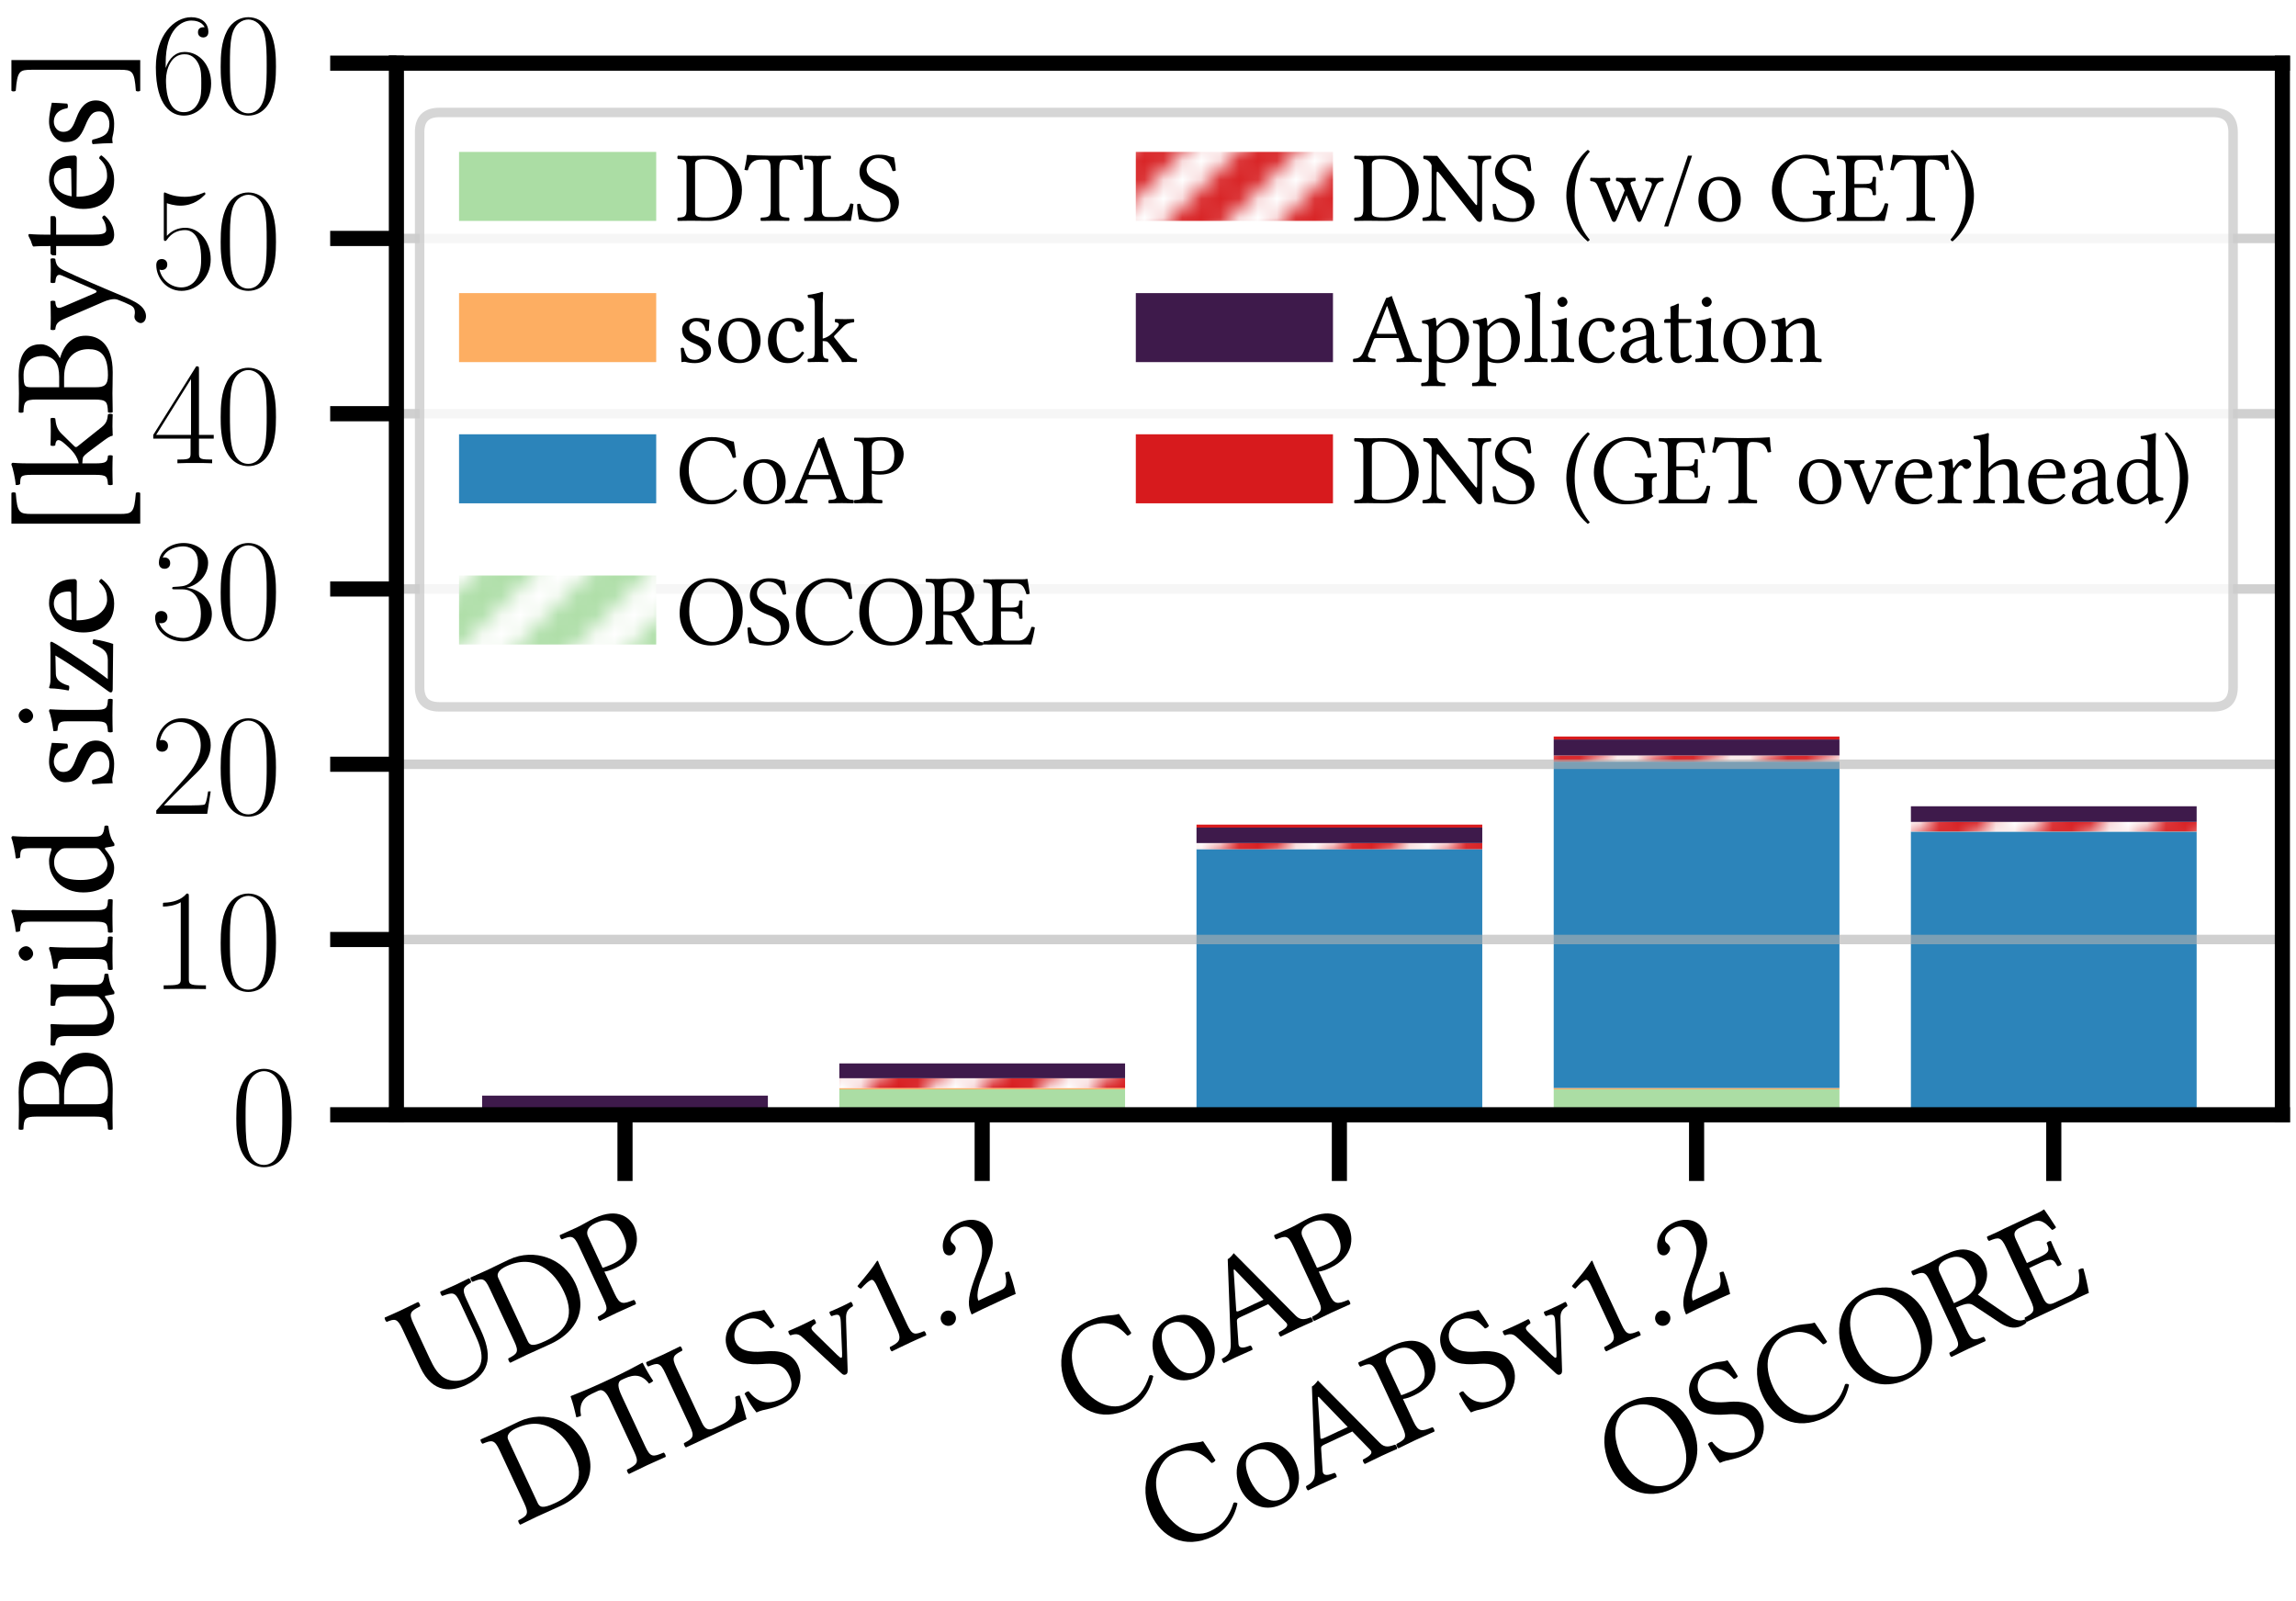 <?xml version="1.0" encoding="utf-8" standalone="no"?>
<!DOCTYPE svg PUBLIC "-//W3C//DTD SVG 1.1//EN"
  "http://www.w3.org/Graphics/SVG/1.1/DTD/svg11.dtd">
<svg xmlns:xlink="http://www.w3.org/1999/xlink" width="121.37pt" height="84.6pt" viewBox="0 0 121.37 84.6" xmlns="http://www.w3.org/2000/svg" version="1.1">
 <defs>
  <style type="text/css">*{stroke-linejoin: round; stroke-linecap: butt}</style>
 </defs>
 <g id="figure_1">
  <g id="patch_1">
   <path d="M 0 84.6 
L 121.37 84.6 
L 121.37 0 
L 0 0 
L 0 84.6 
z
" style="fill: none"/>
  </g>
  <g id="axes_1">
   <g id="patch_2">
    <path d="M 20.954 58.921 
L 120.65 58.921 
L 120.65 3.339 
L 20.954 3.339 
z
" style="fill: #ffffff"/>
   </g>
   <g id="patch_3">
    <path d="M 25.486 58.921 
L 40.591 58.921 
L 40.591 58.921 
L 25.486 58.921 
z
" clip-path="url(#pa82efb42e6)" style="fill: #abdda4; opacity: 0.99"/>
   </g>
   <g id="patch_4">
    <path d="M 44.368 58.921 
L 59.473 58.921 
L 59.473 57.578 
L 44.368 57.578 
z
" clip-path="url(#pa82efb42e6)" style="fill: #abdda4; opacity: 0.99"/>
   </g>
   <g id="patch_5">
    <path d="M 63.249 58.921 
L 78.355 58.921 
L 78.355 58.921 
L 63.249 58.921 
z
" clip-path="url(#pa82efb42e6)" style="fill: #abdda4; opacity: 0.99"/>
   </g>
   <g id="patch_6">
    <path d="M 82.131 58.921 
L 97.236 58.921 
L 97.236 57.578 
L 82.131 57.578 
z
" clip-path="url(#pa82efb42e6)" style="fill: #abdda4; opacity: 0.99"/>
   </g>
   <g id="patch_7">
    <path d="M 101.013 58.921 
L 116.118 58.921 
L 116.118 58.921 
L 101.013 58.921 
z
" clip-path="url(#pa82efb42e6)" style="fill: #abdda4; opacity: 0.99"/>
   </g>
   <g id="patch_8">
    <path d="M 25.486 58.921 
L 40.591 58.921 
L 40.591 58.921 
L 25.486 58.921 
z
" clip-path="url(#pa82efb42e6)" style="fill: #fdae61; opacity: 0.99"/>
   </g>
   <g id="patch_9">
    <path d="M 44.368 57.578 
L 59.473 57.578 
L 59.473 57.506 
L 44.368 57.506 
z
" clip-path="url(#pa82efb42e6)" style="fill: #fdae61; opacity: 0.99"/>
   </g>
   <g id="patch_10">
    <path d="M 63.249 58.921 
L 78.355 58.921 
L 78.355 58.921 
L 63.249 58.921 
z
" clip-path="url(#pa82efb42e6)" style="fill: #fdae61; opacity: 0.99"/>
   </g>
   <g id="patch_11">
    <path d="M 82.131 57.578 
L 97.236 57.578 
L 97.236 57.506 
L 82.131 57.506 
z
" clip-path="url(#pa82efb42e6)" style="fill: #fdae61; opacity: 0.99"/>
   </g>
   <g id="patch_12">
    <path d="M 101.013 58.921 
L 116.118 58.921 
L 116.118 58.921 
L 101.013 58.921 
z
" clip-path="url(#pa82efb42e6)" style="fill: #fdae61; opacity: 0.99"/>
   </g>
   <g id="patch_13">
    <path d="M 25.486 58.921 
L 40.591 58.921 
L 40.591 58.921 
L 25.486 58.921 
z
" clip-path="url(#pa82efb42e6)" style="fill: #2b83ba; opacity: 0.99"/>
   </g>
   <g id="patch_14">
    <path d="M 44.368 57.506 
L 59.473 57.506 
L 59.473 57.506 
L 44.368 57.506 
z
" clip-path="url(#pa82efb42e6)" style="fill: #2b83ba; opacity: 0.99"/>
   </g>
   <g id="patch_15">
    <path d="M 63.249 58.921 
L 78.355 58.921 
L 78.355 44.882 
L 63.249 44.882 
z
" clip-path="url(#pa82efb42e6)" style="fill: #2b83ba; opacity: 0.99"/>
   </g>
   <g id="patch_16">
    <path d="M 82.131 57.506 
L 97.236 57.506 
L 97.236 40.255 
L 82.131 40.255 
z
" clip-path="url(#pa82efb42e6)" style="fill: #2b83ba; opacity: 0.99"/>
   </g>
   <g id="patch_17">
    <path d="M 101.013 58.921 
L 116.118 58.921 
L 116.118 43.956 
L 101.013 43.956 
z
" clip-path="url(#pa82efb42e6)" style="fill: #2b83ba; opacity: 0.99"/>
   </g>
   <g id="patch_18">
    <path d="M 25.486 58.921 
L 40.591 58.921 
L 40.591 58.921 
L 25.486 58.921 
z
" clip-path="url(#pa82efb42e6)" style="fill: url(#hd823e35b04); opacity: 0.99"/>
   </g>
   <g id="patch_19">
    <path d="M 44.368 57.506 
L 59.473 57.506 
L 59.473 57.506 
L 44.368 57.506 
z
" clip-path="url(#pa82efb42e6)" style="fill: url(#hd823e35b04); opacity: 0.99"/>
   </g>
   <g id="patch_20">
    <path d="M 63.249 44.882 
L 78.355 44.882 
L 78.355 44.882 
L 63.249 44.882 
z
" clip-path="url(#pa82efb42e6)" style="fill: url(#hd823e35b04); opacity: 0.99"/>
   </g>
   <g id="patch_21">
    <path d="M 82.131 40.255 
L 97.236 40.255 
L 97.236 40.255 
L 82.131 40.255 
z
" clip-path="url(#pa82efb42e6)" style="fill: url(#hd823e35b04); opacity: 0.99"/>
   </g>
   <g id="patch_22">
    <path d="M 101.013 43.956 
L 116.118 43.956 
L 116.118 43.948 
L 101.013 43.948 
z
" clip-path="url(#pa82efb42e6)" style="fill: url(#hd823e35b04); opacity: 0.99"/>
   </g>
   <g id="patch_23">
    <path d="M 25.486 58.921 
L 40.591 58.921 
L 40.591 58.783 
L 25.486 58.783 
z
" clip-path="url(#pa82efb42e6)" style="fill: url(#hba87723fc1); opacity: 0.99"/>
   </g>
   <g id="patch_24">
    <path d="M 44.368 57.506 
L 59.473 57.506 
L 59.473 56.988 
L 44.368 56.988 
z
" clip-path="url(#pa82efb42e6)" style="fill: url(#hba87723fc1); opacity: 0.99"/>
   </g>
   <g id="patch_25">
    <path d="M 63.249 44.882 
L 78.355 44.882 
L 78.355 44.559 
L 63.249 44.559 
z
" clip-path="url(#pa82efb42e6)" style="fill: url(#hba87723fc1); opacity: 0.99"/>
   </g>
   <g id="patch_26">
    <path d="M 82.131 40.255 
L 97.236 40.255 
L 97.236 39.928 
L 82.131 39.928 
z
" clip-path="url(#pa82efb42e6)" style="fill: url(#hba87723fc1); opacity: 0.99"/>
   </g>
   <g id="patch_27">
    <path d="M 101.013 43.948 
L 116.118 43.948 
L 116.118 43.44 
L 101.013 43.44 
z
" clip-path="url(#pa82efb42e6)" style="fill: url(#hba87723fc1); opacity: 0.99"/>
   </g>
   <g id="patch_28">
    <path d="M 25.486 58.783 
L 40.591 58.783 
L 40.591 57.908 
L 25.486 57.908 
z
" clip-path="url(#pa82efb42e6)" style="fill: #3d194a; opacity: 0.99"/>
   </g>
   <g id="patch_29">
    <path d="M 44.368 56.988 
L 59.473 56.988 
L 59.473 56.206 
L 44.368 56.206 
z
" clip-path="url(#pa82efb42e6)" style="fill: #3d194a; opacity: 0.99"/>
   </g>
   <g id="patch_30">
    <path d="M 63.249 44.559 
L 78.355 44.559 
L 78.355 43.741 
L 63.249 43.741 
z
" clip-path="url(#pa82efb42e6)" style="fill: #3d194a; opacity: 0.99"/>
   </g>
   <g id="patch_31">
    <path d="M 82.131 39.928 
L 97.236 39.928 
L 97.236 39.085 
L 82.131 39.085 
z
" clip-path="url(#pa82efb42e6)" style="fill: #3d194a; opacity: 0.99"/>
   </g>
   <g id="patch_32">
    <path d="M 101.013 43.44 
L 116.118 43.44 
L 116.118 42.615 
L 101.013 42.615 
z
" clip-path="url(#pa82efb42e6)" style="fill: #3d194a; opacity: 0.99"/>
   </g>
   <g id="patch_33">
    <path d="M 25.486 57.908 
L 40.591 57.908 
L 40.591 57.908 
L 25.486 57.908 
z
" clip-path="url(#pa82efb42e6)" style="fill: #d7191c; opacity: 0.99"/>
   </g>
   <g id="patch_34">
    <path d="M 44.368 56.206 
L 59.473 56.206 
L 59.473 56.206 
L 44.368 56.206 
z
" clip-path="url(#pa82efb42e6)" style="fill: #d7191c; opacity: 0.99"/>
   </g>
   <g id="patch_35">
    <path d="M 63.249 43.741 
L 78.355 43.741 
L 78.355 43.584 
L 63.249 43.584 
z
" clip-path="url(#pa82efb42e6)" style="fill: #d7191c; opacity: 0.99"/>
   </g>
   <g id="patch_36">
    <path d="M 82.131 39.085 
L 97.236 39.085 
L 97.236 38.928 
L 82.131 38.928 
z
" clip-path="url(#pa82efb42e6)" style="fill: #d7191c; opacity: 0.99"/>
   </g>
   <g id="patch_37">
    <path d="M 101.013 42.615 
L 116.118 42.615 
L 116.118 42.615 
L 101.013 42.615 
z
" clip-path="url(#pa82efb42e6)" style="fill: #d7191c; opacity: 0.99"/>
   </g>
   <g id="matplotlib.axis_1">
    <g id="xtick_1">
     <g id="line2d_1">
      <defs>
       <path id="me2b45d48ff" d="M 0 0 
L 0 3.5 
" style="stroke: #000000; stroke-width: 0.8"/>
      </defs>
      <g>
       <use xlink:href="#me2b45d48ff" x="33.039" y="58.921" style="stroke: #000000; stroke-width: 0.8"/>
      </g>
     </g>
     <g id="text_1">
      <!-- UDP -->
      <g transform="translate(22.37 74.175) rotate(-25) scale(0.075 -0.075)">
       <defs>
        <path id="LinLibertineT-55" d="M 1101 3363 
C 1101 3897 1197 3929 1690 3948 
C 1728 3987 1728 4121 1690 4160 
C 1389 4153 1075 4147 826 4147 
C 576 4147 314 4153 64 4160 
C 26 4121 26 3987 64 3948 
C 448 3929 557 3897 557 3363 
L 557 1497 
C 557 185 1402 -64 2054 -64 
C 3366 -64 3680 751 3680 1896 
L 3680 3363 
C 3680 3877 3789 3903 4173 3948 
C 4211 3987 4211 4121 4173 4160 
C 3930 4153 3667 4147 3520 4147 
C 3386 4147 3072 4153 2778 4160 
C 2739 4121 2739 3987 2778 3948 
C 3258 3903 3366 3884 3366 3363 
L 3366 1780 
C 3366 1060 3270 198 2189 198 
C 1882 198 1619 314 1427 500 
C 1114 803 1101 1291 1101 1710 
L 1101 3363 
z
" transform="scale(0.016)"/>
        <path id="LinLibertineT-44" d="M 1222 550 
L 1222 3628 
C 1222 3852 1446 3942 1760 3942 
C 3142 3942 3597 2820 3597 1833 
C 3597 538 2822 217 1920 217 
C 1293 217 1222 345 1222 550 
z
M 122 4160 
C 83 4121 83 3987 122 3948 
C 570 3929 678 3897 678 3365 
L 678 794 
C 678 262 570 230 122 211 
C 83 172 83 38 122 0 
C 371 6 710 12 954 12 
C 1190 12 1459 0 2118 0 
C 3021 0 4211 409 4211 1987 
C 4211 3179 3232 4160 2003 4160 
C 1549 4160 1197 4147 947 4147 
C 717 4147 378 4153 122 4160 
z
" transform="scale(0.016)"/>
        <path id="LinLibertineT-50" d="M 1210 3591 
C 1210 3779 1306 4006 1766 4006 
C 2208 4006 2650 3857 2650 3033 
C 2650 2333 2317 2048 1696 2048 
C 1536 2048 1280 2060 1210 2080 
L 1210 3591 
z
M 666 3390 
L 666 798 
C 666 262 557 230 109 211 
C 70 172 70 38 109 0 
C 397 6 710 12 941 12 
C 1165 12 1542 6 1862 0 
C 1901 38 1901 172 1862 211 
C 1363 237 1210 262 1210 798 
L 1210 1894 
C 1350 1849 1504 1830 1728 1830 
C 2893 1830 3245 2599 3245 3150 
C 3245 3532 2995 4224 1811 4224 
C 1568 4224 1190 4179 934 4179 
C 698 4179 365 4185 109 4191 
C 70 4153 70 4019 109 3980 
C 557 3960 666 3928 666 3390 
z
" transform="scale(0.016)"/>
       </defs>
       <use xlink:href="#LinLibertineT-55" transform="scale(0.996)"/>
       <use xlink:href="#LinLibertineT-44" transform="translate(65.853 0) scale(0.996)"/>
       <use xlink:href="#LinLibertineT-50" transform="translate(135.691 0) scale(0.996)"/>
      </g>
     </g>
    </g>
    <g id="xtick_2">
     <g id="line2d_2">
      <g>
       <use xlink:href="#me2b45d48ff" x="51.92" y="58.921" style="stroke: #000000; stroke-width: 0.8"/>
      </g>
     </g>
     <g id="text_2">
      <!-- DTLSv1.2 -->
      <g transform="translate(27.375 80.646) rotate(-25) scale(0.075 -0.075)">
       <defs>
        <path id="LinLibertineT-54" d="M 2240 796 
L 2240 3254 
C 2240 3666 2304 3910 2534 3910 
L 2675 3910 
C 3155 3910 3456 3743 3565 3247 
C 3635 3247 3725 3254 3782 3280 
C 3738 3575 3706 3904 3699 4192 
C 3699 4198 3686 4211 3680 4211 
C 3462 4192 2752 4160 2246 4160 
L 1696 4160 
C 1203 4160 448 4192 205 4211 
C 192 4211 179 4198 179 4192 
C 154 3904 90 3569 19 3260 
C 83 3235 160 3228 237 3228 
C 365 3743 659 3910 1082 3910 
L 1395 3910 
C 1632 3910 1696 3666 1696 3273 
L 1696 796 
C 1696 262 1587 230 1075 211 
C 1037 172 1037 38 1075 0 
C 1389 6 1715 12 1971 12 
C 2214 12 2541 6 2861 0 
C 2899 38 2899 172 2861 211 
C 2349 230 2240 262 2240 796 
z
" transform="scale(0.016)"/>
        <path id="LinLibertineT-4c" d="M 954 0 
L 2317 0 
C 2490 12 3078 0 3078 0 
C 3142 320 3206 736 3245 1070 
C 3181 1102 3110 1115 3034 1102 
C 2906 629 2669 249 1990 249 
L 1587 249 
C 1338 249 1222 371 1222 699 
L 1222 3363 
C 1222 3897 1331 3929 1779 3948 
C 1818 3987 1818 4121 1779 4160 
C 1491 4153 1190 4147 947 4147 
C 717 4147 416 4153 122 4160 
C 83 4121 83 3987 122 3948 
C 570 3929 678 3897 678 3363 
L 678 783 
C 678 262 570 230 122 211 
C 83 172 83 38 122 0 
C 371 -7 736 0 954 0 
z
" transform="scale(0.016)"/>
        <path id="LinLibertineT-53" d="M 2528 4051 
C 2157 4102 2170 4224 1542 4224 
C 896 4224 326 3794 326 3113 
C 326 2439 883 2131 1446 1912 
C 1830 1765 2304 1585 2304 956 
C 2304 436 2016 166 1504 166 
C 909 166 525 442 384 1078 
C 301 1103 237 1091 173 1058 
C 198 564 224 397 301 83 
C 704 83 883 -64 1453 -64 
C 1741 -64 2016 6 2240 147 
C 2611 378 2842 769 2842 1180 
C 2842 1861 2330 2163 1805 2362 
C 1421 2503 781 2747 781 3286 
C 781 3646 1107 4006 1485 4006 
C 2106 4006 2304 3608 2432 3184 
C 2502 3171 2586 3177 2643 3222 
C 2618 3530 2592 3710 2528 4051 
z
" transform="scale(0.016)"/>
        <path id="LinLibertineT-76" d="M 2080 2540 
C 2426 2515 2464 2439 2330 2115 
L 1811 869 
C 1709 622 1677 622 1574 889 
L 1114 2115 
C 998 2420 973 2496 1312 2540 
C 1350 2579 1350 2713 1312 2752 
C 1101 2745 877 2739 666 2739 
C 454 2739 262 2745 70 2752 
C 32 2713 32 2579 70 2540 
C 410 2502 454 2401 582 2077 
L 1402 69 
C 1440 -26 1478 -64 1562 -64 
C 1626 -64 1670 -26 1715 82 
L 2566 2070 
C 2688 2350 2758 2509 3117 2540 
C 3155 2579 3155 2713 3117 2752 
C 2989 2745 2835 2739 2669 2739 
C 2458 2739 2240 2745 2080 2752 
C 2042 2713 2042 2579 2080 2540 
z
" transform="scale(0.016)"/>
        <path id="LinLibertineT-31" d="M 1843 793 
L 1843 3014 
C 1843 3398 1850 3789 1862 3872 
C 1862 3904 1850 3904 1824 3904 
C 1472 3686 1133 3526 570 3264 
C 582 3193 608 3129 666 3091 
C 960 3212 1101 3251 1222 3251 
C 1331 3251 1350 3097 1350 2880 
L 1350 793 
C 1350 262 1178 230 730 211 
C 691 172 691 38 730 0 
C 1043 6 1274 12 1619 12 
C 1926 12 2080 6 2400 0 
C 2438 38 2438 172 2400 211 
C 1952 230 1843 262 1843 793 
z
" transform="scale(0.016)"/>
        <path id="LinLibertineT-2e" d="M 365 275 
C 365 89 518 -64 704 -64 
C 890 -64 1043 89 1043 275 
C 1043 460 890 614 704 614 
C 518 614 365 460 365 275 
z
" transform="scale(0.016)"/>
        <path id="LinLibertineT-32" d="M 390 2999 
C 390 2866 512 2752 646 2752 
C 755 2752 947 2866 947 3006 
C 947 3057 934 3095 922 3139 
C 909 3184 870 3241 870 3292 
C 870 3451 1037 3679 1504 3679 
C 1734 3679 2061 3521 2061 2910 
C 2061 2501 1914 2168 1536 1783 
L 1062 1314 
C 435 672 333 364 333 -13 
C 333 -13 659 0 864 0 
L 1984 0 
C 2189 0 2483 -13 2483 -13 
C 2566 326 2630 807 2637 1000 
C 2598 1032 2515 1044 2451 1032 
C 2342 576 2234 416 2003 416 
L 864 416 
C 864 724 1306 1160 1338 1192 
L 1984 1815 
C 2349 2168 2624 2450 2624 2936 
C 2624 3622 2061 3904 1542 3904 
C 832 3904 390 3381 390 2999 
z
" transform="scale(0.016)"/>
       </defs>
       <use xlink:href="#LinLibertineT-44" transform="scale(0.996)"/>
       <use xlink:href="#LinLibertineT-54" transform="translate(69.34 0) scale(0.996)"/>
       <use xlink:href="#LinLibertineT-4c" transform="translate(128.817 0) scale(0.996)"/>
       <use xlink:href="#LinLibertineT-53" transform="translate(181.42 0) scale(0.996)"/>
       <use xlink:href="#LinLibertineT-76" transform="translate(229.738 0) scale(0.996)"/>
       <use xlink:href="#LinLibertineT-31" transform="translate(279.253 0) scale(0.996)"/>
       <use xlink:href="#LinLibertineT-2e" transform="translate(325.579 0) scale(0.996)"/>
       <use xlink:href="#LinLibertineT-32" transform="translate(347.497 0) scale(0.996)"/>
      </g>
     </g>
    </g>
    <g id="xtick_3">
     <g id="line2d_3">
      <g>
       <use xlink:href="#me2b45d48ff" x="70.802" y="58.921" style="stroke: #000000; stroke-width: 0.8"/>
      </g>
     </g>
     <g id="text_3">
      <!-- CoAP -->
      <g transform="translate(57.135 75.573) rotate(-25) scale(0.075 -0.075)">
       <defs>
        <path id="LinLibertineT-43" d="M 2285 -64 
C 2906 -64 3475 230 3910 802 
C 3878 859 3834 898 3763 898 
C 3309 397 2874 198 2278 198 
C 1414 198 819 1174 819 2112 
C 819 2664 966 3126 1197 3415 
C 1517 3807 1888 3987 2221 3987 
C 3104 3987 3456 3460 3622 2908 
C 3699 2882 3763 2902 3834 2940 
C 3802 3274 3757 3582 3693 3935 
C 3366 3968 3078 4224 2291 4224 
C 1747 4224 1293 4025 915 3679 
C 493 3287 237 2657 237 1990 
C 237 872 909 -64 2285 -64 
z
" transform="scale(0.016)"/>
        <path id="LinLibertineT-6f" d="M 262 1315 
C 262 660 698 -64 1606 -64 
C 2016 -64 2330 83 2547 294 
C 2835 577 2963 981 2963 1372 
C 2963 2040 2598 2816 1619 2816 
C 1197 2816 851 2643 614 2367 
C 384 2091 262 1719 262 1315 
z
M 1523 2591 
C 2074 2591 2413 2091 2413 1167 
C 2413 358 1997 160 1696 160 
C 1030 160 813 968 813 1462 
C 813 2020 947 2591 1523 2591 
z
" transform="scale(0.016)"/>
        <path id="LinLibertineT-41" d="M 1683 1804 
C 1542 1804 1498 1824 1523 1888 
L 2176 3559 
L 2214 3559 
L 2816 1804 
L 1683 1804 
z
M 992 514 
L 1344 1428 
C 1376 1510 1414 1536 1568 1536 
L 2918 1536 
L 3290 469 
C 3366 255 3123 230 2816 211 
C 2778 172 2778 38 2816 0 
C 3053 6 3405 12 3654 12 
C 3917 12 4160 6 4384 0 
C 4422 38 4422 172 4384 211 
C 4134 236 3917 255 3808 558 
L 2490 4224 
C 2394 4165 2221 4094 2138 4094 
L 685 659 
C 518 267 326 230 45 211 
C 6 172 6 38 45 0 
C 211 6 422 12 614 12 
C 877 12 1197 6 1434 0 
C 1472 38 1472 172 1434 211 
C 1190 230 890 255 992 514 
z
" transform="scale(0.016)"/>
       </defs>
       <use xlink:href="#LinLibertineT-43" transform="scale(0.996)"/>
       <use xlink:href="#LinLibertineT-6f" transform="translate(64.359 0) scale(0.996)"/>
       <use xlink:href="#LinLibertineT-41" transform="translate(110.585 0) scale(0.996)"/>
       <use xlink:href="#LinLibertineT-50" transform="translate(179.826 0) scale(0.996)"/>
      </g>
     </g>
    </g>
    <g id="xtick_4">
     <g id="line2d_4">
      <g>
       <use xlink:href="#me2b45d48ff" x="89.684" y="58.921" style="stroke: #000000; stroke-width: 0.8"/>
      </g>
     </g>
     <g id="text_4">
      <!-- CoAPSv1.2 -->
      <g transform="translate(61.585 82.303) rotate(-25) scale(0.075 -0.075)">
       <use xlink:href="#LinLibertineT-43" transform="scale(0.996)"/>
       <use xlink:href="#LinLibertineT-6f" transform="translate(64.359 0) scale(0.996)"/>
       <use xlink:href="#LinLibertineT-41" transform="translate(110.585 0) scale(0.996)"/>
       <use xlink:href="#LinLibertineT-50" transform="translate(179.826 0) scale(0.996)"/>
       <use xlink:href="#LinLibertineT-53" transform="translate(233.723 0) scale(0.996)"/>
       <use xlink:href="#LinLibertineT-76" transform="translate(282.042 0) scale(0.996)"/>
       <use xlink:href="#LinLibertineT-31" transform="translate(331.557 0) scale(0.996)"/>
       <use xlink:href="#LinLibertineT-2e" transform="translate(377.883 0) scale(0.996)"/>
       <use xlink:href="#LinLibertineT-32" transform="translate(399.801 0) scale(0.996)"/>
      </g>
     </g>
    </g>
    <g id="xtick_5">
     <g id="line2d_5">
      <g>
       <use xlink:href="#me2b45d48ff" x="108.566" y="58.921" style="stroke: #000000; stroke-width: 0.8"/>
      </g>
     </g>
     <g id="text_5">
      <!-- OSCORE -->
      <g transform="translate(85.875 79.781) rotate(-25) scale(0.075 -0.075)">
       <defs>
        <path id="LinLibertineT-4f" d="M 2118 3993 
C 2963 3993 3648 3287 3648 1990 
C 3648 840 3098 166 2368 166 
C 1587 166 851 866 851 2099 
C 851 3447 1485 3993 2118 3993 
z
M 4262 2112 
C 4262 3441 3347 4224 2202 4224 
C 960 4224 237 3236 237 1990 
C 237 725 1152 -64 2240 -64 
C 2950 -64 3514 243 3866 744 
C 4122 1110 4262 1572 4262 2112 
z
" transform="scale(0.016)"/>
        <path id="LinLibertineT-52" d="M 1741 4006 
C 2131 4006 2592 3864 2592 3101 
C 2592 2293 2138 2112 1517 2112 
L 1210 2112 
L 1210 3592 
C 1210 3780 1286 4006 1741 4006 
z
M 1210 812 
L 1210 1894 
C 1747 1894 1869 1798 1958 1651 
L 2643 537 
C 2829 206 3104 -64 3488 -64 
C 3584 -64 3693 -52 3757 -20 
C 3782 25 3776 83 3750 134 
C 3462 134 3302 356 3136 636 
L 2330 2003 
C 2605 2092 3181 2428 3181 3107 
C 3181 3431 3072 3696 2842 3915 
C 2534 4204 2138 4224 1734 4224 
C 1434 4224 1165 4179 934 4179 
C 710 4179 410 4185 109 4191 
C 70 4153 70 4019 109 3980 
C 557 3961 666 3928 666 3392 
L 666 792 
C 666 263 557 230 109 211 
C 70 172 70 38 109 0 
C 397 6 698 12 941 12 
C 1184 12 1485 6 1766 0 
C 1805 38 1805 172 1766 211 
C 1318 230 1210 263 1210 800 
L 1210 812 
z
" transform="scale(0.016)"/>
        <path id="LinLibertineT-45" d="M 1798 2355 
L 1216 2355 
L 1216 3497 
C 1216 3777 1293 3903 1638 3903 
L 2118 3903 
C 2598 3903 2701 3650 2842 3212 
C 2918 3199 2989 3212 3053 3243 
C 3021 3504 2925 4115 2912 4166 
C 2912 4179 2906 4185 2886 4185 
C 2778 4166 2726 4160 2573 4160 
L 941 4160 
C 749 4147 371 4153 115 4160 
C 77 4121 77 3987 115 3948 
C 563 3929 672 3898 672 3375 
L 672 803 
C 672 263 563 230 115 211 
C 77 172 77 38 115 0 
C 352 -7 736 0 947 0 
L 2323 0 
C 2630 12 3142 0 3142 0 
C 3232 321 3328 751 3379 1083 
C 3315 1122 3238 1135 3155 1116 
C 3027 636 2803 249 2317 249 
L 1574 249 
C 1306 249 1216 354 1216 662 
L 1216 2112 
L 1798 2112 
C 2342 2112 2362 1961 2381 1666 
C 2419 1626 2554 1626 2592 1666 
C 2586 1836 2579 2020 2579 2240 
C 2579 2418 2586 2634 2592 2786 
C 2554 2824 2419 2824 2381 2786 
C 2362 2437 2342 2355 1798 2355 
z
" transform="scale(0.016)"/>
       </defs>
       <use xlink:href="#LinLibertineT-4f" transform="scale(0.996)"/>
       <use xlink:href="#LinLibertineT-53" transform="translate(69.938 0) scale(0.996)"/>
       <use xlink:href="#LinLibertineT-43" transform="translate(118.256 0) scale(0.996)"/>
       <use xlink:href="#LinLibertineT-4f" transform="translate(182.615 0) scale(0.996)"/>
       <use xlink:href="#LinLibertineT-52" transform="translate(252.553 0) scale(0.996)"/>
       <use xlink:href="#LinLibertineT-45" transform="translate(311.033 0) scale(0.996)"/>
      </g>
     </g>
    </g>
   </g>
   <g id="matplotlib.axis_2">
    <g id="ytick_1">
     <g id="line2d_6">
      <path d="M 20.954 58.921 
L 120.65 58.921 
" clip-path="url(#pa82efb42e6)" style="fill: none; stroke: #b0b0b0; stroke-opacity: 0.6; stroke-width: 0.5; stroke-linecap: square"/>
     </g>
     <g id="line2d_7">
      <defs>
       <path id="m203c2d7d55" d="M 0 0 
L -3.5 0 
" style="stroke: #000000; stroke-width: 0.8"/>
      </defs>
      <g>
       <use xlink:href="#m203c2d7d55" x="20.954" y="58.921" style="stroke: #000000; stroke-width: 0.8"/>
      </g>
     </g>
     <g id="text_6">
      <!-- $\mathdefault{0}$ -->
      <g transform="translate(12.201 61.54) scale(0.075 -0.075)">
       <defs>
        <path id="CMR17-30" d="M 2688 2038 
C 2688 2430 2682 3099 2413 3613 
C 2176 4063 1798 4224 1466 4224 
C 1158 4224 768 4082 525 3620 
C 269 3137 243 2539 243 2038 
C 243 1671 250 1112 448 623 
C 723 -39 1216 -128 1466 -128 
C 1760 -128 2208 -7 2470 604 
C 2662 1048 2688 1568 2688 2038 
z
M 1466 -26 
C 1056 -26 813 328 723 816 
C 653 1196 653 1749 653 2109 
C 653 2604 653 3015 736 3407 
C 858 3954 1216 4121 1466 4121 
C 1728 4121 2067 3947 2189 3420 
C 2272 3054 2278 2623 2278 2109 
C 2278 1691 2278 1176 2202 797 
C 2067 96 1690 -26 1466 -26 
z
" transform="scale(0.016)"/>
       </defs>
       <use xlink:href="#CMR17-30" transform="scale(0.996)"/>
      </g>
     </g>
    </g>
    <g id="ytick_2">
     <g id="line2d_8">
      <path d="M 20.954 49.657 
L 120.65 49.657 
" clip-path="url(#pa82efb42e6)" style="fill: none; stroke: #b0b0b0; stroke-opacity: 0.6; stroke-width: 0.5; stroke-linecap: square"/>
     </g>
     <g id="line2d_9">
      <g>
       <use xlink:href="#m203c2d7d55" x="20.954" y="49.657" style="stroke: #000000; stroke-width: 0.8"/>
      </g>
     </g>
     <g id="text_7">
      <!-- $\mathdefault{10}$ -->
      <g transform="translate(7.948 52.276) scale(0.075 -0.075)">
       <defs>
        <path id="CMR17-31" d="M 1702 4083 
C 1702 4217 1696 4224 1606 4224 
C 1357 3927 979 3833 621 3820 
C 602 3820 570 3820 563 3808 
C 557 3795 557 3782 557 3648 
C 755 3648 1088 3686 1344 3839 
L 1344 467 
C 1344 243 1331 166 781 166 
L 589 166 
L 589 0 
C 896 6 1216 12 1523 12 
C 1830 12 2150 6 2458 0 
L 2458 166 
L 2266 166 
C 1715 166 1702 236 1702 467 
L 1702 4083 
z
" transform="scale(0.016)"/>
       </defs>
       <use xlink:href="#CMR17-31" transform="scale(0.996)"/>
       <use xlink:href="#CMR17-30" transform="translate(45.69 0) scale(0.996)"/>
      </g>
     </g>
    </g>
    <g id="ytick_3">
     <g id="line2d_10">
      <path d="M 20.954 40.394 
L 120.65 40.394 
" clip-path="url(#pa82efb42e6)" style="fill: none; stroke: #b0b0b0; stroke-opacity: 0.6; stroke-width: 0.5; stroke-linecap: square"/>
     </g>
     <g id="line2d_11">
      <g>
       <use xlink:href="#m203c2d7d55" x="20.954" y="40.394" style="stroke: #000000; stroke-width: 0.8"/>
      </g>
     </g>
     <g id="text_8">
      <!-- $\mathdefault{20}$ -->
      <g transform="translate(7.948 43.012) scale(0.075 -0.075)">
       <defs>
        <path id="CMR17-32" d="M 2669 990 
L 2554 990 
C 2490 537 2438 460 2413 422 
C 2381 371 1920 371 1830 371 
L 602 371 
C 832 620 1280 1073 1824 1596 
C 2214 1966 2669 2400 2669 3033 
C 2669 3788 2067 4224 1395 4224 
C 691 4224 262 3603 262 3027 
C 262 2777 448 2745 525 2745 
C 589 2745 781 2783 781 3007 
C 781 3206 614 3264 525 3264 
C 486 3264 448 3257 422 3244 
C 544 3788 915 4057 1306 4057 
C 1862 4057 2227 3616 2227 3033 
C 2227 2477 1901 1998 1536 1583 
L 262 147 
L 262 0 
L 2515 0 
L 2669 990 
z
" transform="scale(0.016)"/>
       </defs>
       <use xlink:href="#CMR17-32" transform="scale(0.996)"/>
       <use xlink:href="#CMR17-30" transform="translate(45.69 0) scale(0.996)"/>
      </g>
     </g>
    </g>
    <g id="ytick_4">
     <g id="line2d_12">
      <path d="M 20.954 31.13 
L 120.65 31.13 
" clip-path="url(#pa82efb42e6)" style="fill: none; stroke: #b0b0b0; stroke-opacity: 0.6; stroke-width: 0.5; stroke-linecap: square"/>
     </g>
     <g id="line2d_13">
      <g>
       <use xlink:href="#m203c2d7d55" x="20.954" y="31.13" style="stroke: #000000; stroke-width: 0.8"/>
      </g>
     </g>
     <g id="text_9">
      <!-- $\mathdefault{30}$ -->
      <g transform="translate(7.948 33.749) scale(0.075 -0.075)">
       <defs>
        <path id="CMR17-33" d="M 1414 2176 
C 1984 2176 2234 1673 2234 1094 
C 2234 322 1824 25 1453 25 
C 1114 25 563 193 390 691 
C 422 678 454 678 486 678 
C 640 678 755 780 755 947 
C 755 1132 614 1216 486 1216 
C 378 1216 211 1164 211 927 
C 211 335 787 -128 1466 -128 
C 2176 -128 2720 432 2720 1087 
C 2720 1718 2208 2176 1600 2246 
C 2086 2347 2554 2776 2554 3353 
C 2554 3856 2048 4224 1472 4224 
C 890 4224 378 3862 378 3347 
C 378 3123 544 3084 627 3084 
C 762 3084 877 3167 877 3334 
C 877 3500 762 3584 627 3584 
C 602 3584 570 3584 544 3571 
C 730 3999 1235 4076 1459 4076 
C 1683 4076 2106 3966 2106 3347 
C 2106 3167 2080 2851 1862 2574 
C 1670 2329 1453 2316 1242 2297 
C 1210 2297 1062 2284 1037 2284 
C 992 2278 966 2272 966 2227 
C 966 2182 973 2176 1101 2176 
L 1414 2176 
z
" transform="scale(0.016)"/>
       </defs>
       <use xlink:href="#CMR17-33" transform="scale(0.996)"/>
       <use xlink:href="#CMR17-30" transform="translate(45.69 0) scale(0.996)"/>
      </g>
     </g>
    </g>
    <g id="ytick_5">
     <g id="line2d_14">
      <path d="M 20.954 21.866 
L 120.65 21.866 
" clip-path="url(#pa82efb42e6)" style="fill: none; stroke: #b0b0b0; stroke-opacity: 0.6; stroke-width: 0.5; stroke-linecap: square"/>
     </g>
     <g id="line2d_15">
      <g>
       <use xlink:href="#m203c2d7d55" x="20.954" y="21.866" style="stroke: #000000; stroke-width: 0.8"/>
      </g>
     </g>
     <g id="text_10">
      <!-- $\mathdefault{40}$ -->
      <g transform="translate(7.948 24.485) scale(0.075 -0.075)">
       <defs>
        <path id="CMR17-34" d="M 2150 4147 
C 2150 4281 2144 4288 2029 4288 
L 128 1254 
L 128 1088 
L 1779 1088 
L 1779 460 
C 1779 230 1766 166 1318 166 
L 1197 166 
L 1197 0 
C 1402 12 1747 12 1965 12 
C 2182 12 2528 12 2733 0 
L 2733 166 
L 2611 166 
C 2163 166 2150 230 2150 460 
L 2150 1088 
L 2803 1088 
L 2803 1254 
L 2150 1254 
L 2150 4147 
z
M 1798 3723 
L 1798 1254 
L 256 1254 
L 1798 3723 
z
" transform="scale(0.016)"/>
       </defs>
       <use xlink:href="#CMR17-34" transform="scale(0.996)"/>
       <use xlink:href="#CMR17-30" transform="translate(45.69 0) scale(0.996)"/>
      </g>
     </g>
    </g>
    <g id="ytick_6">
     <g id="line2d_16">
      <path d="M 20.954 12.603 
L 120.65 12.603 
" clip-path="url(#pa82efb42e6)" style="fill: none; stroke: #b0b0b0; stroke-opacity: 0.6; stroke-width: 0.5; stroke-linecap: square"/>
     </g>
     <g id="line2d_17">
      <g>
       <use xlink:href="#m203c2d7d55" x="20.954" y="12.603" style="stroke: #000000; stroke-width: 0.8"/>
      </g>
     </g>
     <g id="text_11">
      <!-- $\mathdefault{50}$ -->
      <g transform="translate(7.948 15.221) scale(0.075 -0.075)">
       <defs>
        <path id="CMR17-35" d="M 730 3750 
C 794 3724 1056 3641 1325 3641 
C 1920 3641 2246 3961 2432 4140 
C 2432 4191 2432 4224 2394 4224 
C 2387 4224 2374 4224 2323 4198 
C 2099 4102 1837 4032 1517 4032 
C 1325 4032 1037 4055 723 4191 
C 653 4224 640 4224 634 4224 
C 602 4224 595 4217 595 4090 
L 595 2231 
C 595 2113 595 2080 659 2080 
C 691 2080 704 2093 736 2139 
C 941 2435 1222 2560 1542 2560 
C 1766 2560 2246 2415 2246 1293 
C 2246 1087 2246 716 2054 422 
C 1894 159 1645 25 1370 25 
C 947 25 518 319 403 812 
C 429 806 480 793 506 793 
C 589 793 749 838 749 1036 
C 749 1209 627 1280 506 1280 
C 358 1280 262 1190 262 1011 
C 262 454 704 -128 1382 -128 
C 2042 -128 2669 441 2669 1267 
C 2669 2054 2170 2662 1549 2662 
C 1222 2662 947 2540 730 2304 
L 730 3750 
z
" transform="scale(0.016)"/>
       </defs>
       <use xlink:href="#CMR17-35" transform="scale(0.996)"/>
       <use xlink:href="#CMR17-30" transform="translate(45.69 0) scale(0.996)"/>
      </g>
     </g>
    </g>
    <g id="ytick_7">
     <g id="line2d_18">
      <path d="M 20.954 3.339 
L 120.65 3.339 
" clip-path="url(#pa82efb42e6)" style="fill: none; stroke: #b0b0b0; stroke-opacity: 0.6; stroke-width: 0.5; stroke-linecap: square"/>
     </g>
     <g id="line2d_19">
      <g>
       <use xlink:href="#m203c2d7d55" x="20.954" y="3.339" style="stroke: #000000; stroke-width: 0.8"/>
      </g>
     </g>
     <g id="text_12">
      <!-- $\mathdefault{60}$ -->
      <g transform="translate(7.948 5.958) scale(0.075 -0.075)">
       <defs>
        <path id="CMR17-36" d="M 678 2198 
C 678 3712 1395 4076 1811 4076 
C 1946 4076 2272 4049 2400 3782 
C 2298 3782 2106 3782 2106 3558 
C 2106 3385 2246 3328 2336 3328 
C 2394 3328 2566 3353 2566 3571 
C 2566 3987 2246 4224 1805 4224 
C 1043 4224 243 3411 243 2011 
C 243 257 966 -128 1478 -128 
C 2099 -128 2688 431 2688 1295 
C 2688 2101 2170 2688 1517 2688 
C 1126 2688 838 2430 678 1979 
L 678 2198 
z
M 1478 25 
C 691 25 691 1212 691 1450 
C 691 1914 909 2585 1504 2585 
C 1613 2585 1926 2585 2138 2140 
C 2253 1889 2253 1624 2253 1302 
C 2253 954 2253 696 2118 438 
C 1978 173 1773 25 1478 25 
z
" transform="scale(0.016)"/>
       </defs>
       <use xlink:href="#CMR17-36" transform="scale(0.996)"/>
       <use xlink:href="#CMR17-30" transform="translate(45.69 0) scale(0.996)"/>
      </g>
     </g>
    </g>
    <g id="text_13">
     <!-- Build size [kBytes] -->
     <g transform="translate(5.958 59.826) rotate(-90) scale(0.075 -0.075)">
      <defs>
       <path id="LinLibertineT-42" d="M 1222 3540 
C 1222 3878 1222 3942 1779 3942 
C 2138 3942 2605 3751 2605 3101 
C 2605 2559 2227 2368 1696 2368 
L 1222 2368 
L 1222 3540 
z
M 1222 2150 
L 1664 2150 
C 2541 2150 2906 1654 2906 1074 
C 2906 604 2726 211 1754 211 
C 1306 211 1222 378 1222 771 
L 1222 2150 
z
M 122 4160 
C 83 4121 83 3987 122 3948 
C 570 3929 678 3897 678 3368 
L 678 797 
C 678 262 570 230 122 211 
C 83 172 83 38 122 0 
C 371 6 717 12 954 12 
C 1184 12 1350 0 1888 0 
C 3162 0 3501 642 3501 1196 
C 3501 1815 3072 2169 2515 2329 
L 2515 2342 
C 2835 2501 3123 2833 3123 3177 
C 3123 3604 2938 4160 1747 4160 
C 1523 4160 1178 4147 947 4147 
C 717 4147 371 4153 122 4160 
z
" transform="scale(0.016)"/>
       <path id="LinLibertineT-75" d="M 1389 -64 
C 1638 -64 1939 64 2253 319 
C 2285 345 2342 358 2349 313 
C 2368 153 2419 -64 2419 -64 
C 2470 -84 2502 -77 2541 -64 
C 2682 51 2906 147 3296 192 
C 3334 230 3334 326 3296 364 
C 2886 396 2829 517 2829 830 
L 2829 2055 
C 2829 2247 2854 2713 2854 2713 
C 2854 2732 2835 2752 2803 2752 
C 2771 2745 2675 2739 2579 2739 
C 2374 2739 2144 2745 1926 2752 
C 1888 2713 1888 2579 1926 2540 
C 2240 2521 2323 2444 2323 2023 
L 2323 792 
C 2323 670 2310 619 2221 543 
C 1984 338 1741 236 1581 236 
C 1389 236 1069 326 1069 894 
L 1069 2055 
C 1069 2247 1094 2713 1094 2713 
C 1094 2732 1075 2752 1043 2752 
C 1011 2745 915 2739 819 2739 
C 614 2739 384 2745 166 2752 
C 128 2713 128 2579 166 2540 
C 474 2515 563 2444 563 2030 
L 563 804 
C 563 364 755 -64 1389 -64 
z
" transform="scale(0.016)"/>
       <path id="LinLibertineT-69" d="M 576 3852 
C 576 3686 730 3519 883 3519 
C 1062 3519 1216 3692 1216 3827 
C 1216 3980 1082 4160 909 4160 
C 755 4160 576 4006 576 3852 
z
M 1158 785 
L 1158 2040 
C 1158 2356 1184 2769 1184 2769 
C 1184 2796 1152 2816 1101 2816 
C 922 2743 666 2683 224 2624 
C 211 2585 224 2483 237 2444 
C 589 2413 653 2375 653 2015 
L 653 785 
C 653 261 582 242 192 211 
C 154 172 154 38 192 0 
C 403 6 653 12 909 12 
C 1165 12 1408 6 1619 0 
C 1658 38 1658 172 1619 211 
C 1229 236 1158 261 1158 785 
z
" transform="scale(0.016)"/>
       <path id="LinLibertineT-6c" d="M 608 790 
C 608 262 538 230 147 211 
C 109 172 109 38 147 0 
C 371 6 608 12 864 12 
C 1120 12 1363 6 1574 0 
C 1613 38 1613 172 1574 211 
C 1184 230 1114 262 1114 790 
L 1114 3726 
C 1114 4140 1139 4408 1139 4408 
C 1139 4458 1114 4480 1056 4480 
C 896 4408 416 4309 160 4288 
C 147 4236 160 4134 198 4096 
C 570 4070 608 4051 608 3573 
L 608 790 
z
" transform="scale(0.016)"/>
       <path id="LinLibertineT-64" d="M 2208 795 
C 2208 673 2195 621 2106 544 
C 1869 339 1664 236 1504 236 
C 1158 236 800 615 800 1417 
C 800 1879 890 2136 986 2271 
C 1184 2572 1453 2591 1581 2591 
C 1811 2591 1971 2508 2099 2360 
C 2189 2258 2208 2213 2208 2014 
L 2208 795 
z
M 2138 320 
C 2170 345 2227 358 2234 313 
C 2253 160 2304 -64 2304 -64 
C 2355 -84 2387 -77 2426 -64 
C 2566 51 2790 147 3181 192 
C 3219 230 3219 326 3181 364 
C 2771 396 2714 518 2714 833 
L 2714 3728 
C 2714 4140 2739 4408 2739 4408 
C 2739 4458 2714 4480 2656 4480 
C 2496 4408 2016 4309 1760 4288 
C 1747 4236 1760 4134 1798 4096 
C 2131 4077 2208 4108 2208 3576 
L 2208 2764 
C 2208 2719 2195 2707 2150 2707 
C 2125 2707 1862 2816 1651 2816 
C 1229 2816 947 2675 691 2431 
C 416 2155 250 1776 250 1301 
C 250 512 646 -64 1338 -64 
C 1587 -64 1824 64 2138 320 
z
" transform="scale(0.016)"/>
       <path id="LinLibertineT-73" d="M 307 885 
C 333 570 352 269 352 0 
C 416 12 480 19 512 19 
C 557 19 595 19 640 6 
C 813 -39 986 -64 1222 -64 
C 1581 -64 2240 108 2240 743 
C 2240 1180 1926 1437 1491 1597 
C 1107 1745 851 1841 851 2194 
C 851 2457 1082 2604 1299 2604 
C 1440 2604 1811 2553 1894 2008 
C 1933 1969 2061 1976 2099 2014 
C 2118 2245 2131 2482 2138 2694 
C 1939 2726 1632 2816 1299 2816 
C 826 2816 397 2508 397 2097 
C 397 1629 608 1430 1101 1225 
C 1632 1007 1754 872 1754 596 
C 1754 281 1446 147 1210 147 
C 960 147 819 230 755 301 
C 614 448 544 731 506 891 
C 467 930 346 923 307 885 
z
" transform="scale(0.016)"/>
       <path id="LinLibertineT-7a" d="M 454 2816 
C 442 2816 416 2790 416 2777 
C 410 2489 378 2264 320 1950 
C 378 1924 454 1911 531 1931 
C 659 2399 858 2508 1050 2515 
L 1869 2534 
C 1434 1802 794 878 294 204 
C 237 128 237 108 237 76 
C 237 32 288 0 384 0 
L 2381 -20 
C 2458 198 2541 532 2586 852 
C 2541 878 2470 891 2394 891 
L 2304 705 
C 2138 365 2010 224 1677 217 
L 826 217 
C 1299 820 1965 1828 2362 2483 
C 2458 2643 2477 2694 2477 2719 
C 2477 2745 2445 2764 2400 2764 
C 2368 2764 2189 2752 2003 2752 
L 832 2752 
C 627 2752 550 2784 454 2816 
z
" transform="scale(0.016)"/>
       <path id="LinLibertineT-65" d="M 794 1817 
C 915 2546 1363 2604 1517 2604 
C 1760 2604 2048 2469 2048 1927 
C 2048 1869 2022 1836 1952 1836 
L 794 1817 
z
M 2470 598 
C 2234 352 2048 249 1677 249 
C 1446 249 1178 385 979 714 
C 851 928 774 1225 774 1600 
L 2477 1587 
C 2554 1587 2598 1625 2598 1696 
C 2598 2237 2406 2816 1517 2816 
C 960 2816 237 2282 237 1302 
C 237 940 326 592 538 346 
C 755 89 1056 -64 1517 -64 
C 2003 -64 2349 160 2605 495 
C 2586 559 2547 592 2470 598 
z
" transform="scale(0.016)"/>
       <path id="LinLibertineT-5b" d="M 691 -1217 
L 2048 -1217 
C 2086 -1178 2086 -1063 2048 -1024 
C 1165 -955 1120 -859 1120 -306 
L 1120 3576 
C 1120 4129 1171 4224 2048 4288 
C 2086 4326 2086 4441 2048 4480 
L 691 4480 
L 691 -1217 
z
" transform="scale(0.016)"/>
       <path id="LinLibertineT-6b" d="M 550 790 
C 550 262 480 236 122 211 
C 83 172 83 38 122 0 
C 333 6 550 12 806 12 
C 1030 12 1242 6 1389 0 
C 1427 38 1427 172 1389 211 
C 1126 236 1056 262 1056 790 
L 1056 1344 
C 1178 1337 1267 1331 1331 1312 
C 1402 1261 1459 1204 1536 1102 
L 2003 478 
C 2189 230 2266 108 2272 32 
C 2272 12 2278 0 2298 0 
C 2426 6 2566 12 2694 12 
C 2893 12 3091 6 3219 0 
C 3258 38 3258 172 3219 211 
C 3002 236 2842 262 2669 478 
L 1824 1535 
C 1798 1567 1779 1592 1779 1624 
C 1779 1649 1779 1662 1805 1687 
L 2368 2262 
C 2560 2464 2784 2515 3040 2540 
C 3078 2579 3078 2713 3040 2752 
C 2893 2745 2714 2739 2483 2739 
C 2240 2739 2003 2745 1856 2752 
C 1818 2713 1818 2579 1856 2540 
C 2214 2515 2061 2294 2003 2218 
C 1856 2035 1658 1820 1491 1700 
C 1350 1598 1178 1522 1056 1504 
L 1056 3724 
C 1056 4140 1082 4408 1082 4408 
C 1082 4458 1056 4480 998 4480 
C 838 4408 358 4309 102 4288 
C 90 4236 102 4134 141 4096 
C 474 4076 550 4108 550 3571 
L 550 790 
z
" transform="scale(0.016)"/>
       <path id="LinLibertineT-79" d="M 1306 -1012 
C 1408 -833 1491 -655 1568 -464 
C 2080 765 2368 1420 2701 2133 
C 2829 2400 2918 2502 3219 2540 
C 3258 2579 3258 2713 3219 2752 
C 3091 2745 2944 2739 2765 2739 
C 2573 2739 2374 2745 2182 2752 
C 2144 2713 2144 2579 2182 2540 
C 2387 2521 2592 2483 2490 2254 
L 1856 796 
C 1811 694 1754 675 1702 803 
L 1133 2127 
C 1018 2394 986 2515 1344 2540 
C 1382 2579 1382 2713 1344 2752 
C 1107 2745 851 2739 621 2739 
C 403 2739 230 2745 102 2752 
C 64 2713 64 2579 102 2540 
C 358 2509 442 2451 608 2063 
L 1331 389 
C 1389 262 1485 -31 1421 -209 
C 1344 -419 1267 -598 1171 -795 
C 1101 -922 1011 -980 851 -980 
C 762 -980 736 -960 666 -960 
C 480 -960 384 -1152 384 -1236 
C 384 -1370 512 -1472 685 -1472 
C 819 -1472 1075 -1421 1306 -1012 
z
" transform="scale(0.016)"/>
       <path id="LinLibertineT-74" d="M 275 2752 
C 186 2752 160 2675 160 2623 
L 160 2540 
C 160 2508 166 2502 192 2502 
L 570 2502 
L 570 570 
C 570 115 768 -64 1062 -64 
C 1357 -64 1677 76 1926 358 
C 1914 422 1875 461 1811 467 
C 1645 339 1453 288 1286 288 
C 1114 288 1075 480 1075 878 
L 1075 2502 
L 1741 2502 
C 1805 2502 1894 2527 1894 2585 
L 1894 2713 
C 1894 2739 1875 2752 1843 2752 
L 1075 2752 
L 1075 3001 
C 1075 3417 1101 3673 1101 3673 
C 1101 3712 1082 3731 1050 3731 
C 1024 3731 966 3705 909 3673 
C 838 3635 774 3603 691 3584 
C 614 3558 550 3539 550 3494 
C 550 3417 570 3462 570 2752 
L 275 2752 
z
" transform="scale(0.016)"/>
       <path id="LinLibertineT-5d" d="M 1587 4480 
L 230 4480 
C 192 4441 192 4326 230 4288 
C 1114 4218 1158 4123 1158 3570 
L 1158 -313 
C 1158 -866 1107 -961 230 -1024 
C 192 -1063 192 -1178 230 -1217 
L 1587 -1217 
L 1587 4480 
z
" transform="scale(0.016)"/>
      </defs>
      <use xlink:href="#LinLibertineT-42" transform="scale(0.996)"/>
      <use xlink:href="#LinLibertineT-75" transform="translate(58.58 0) scale(0.996)"/>
      <use xlink:href="#LinLibertineT-69" transform="translate(111.482 0) scale(0.996)"/>
      <use xlink:href="#LinLibertineT-6c" transform="translate(138.481 0) scale(0.996)"/>
      <use xlink:href="#LinLibertineT-64" transform="translate(164.782 0) scale(0.996)"/>
      <use xlink:href="#LinLibertineT-73" transform="translate(240.1 0) scale(0.996)"/>
      <use xlink:href="#LinLibertineT-69" transform="translate(278.954 0) scale(0.996)"/>
      <use xlink:href="#LinLibertineT-7a" transform="translate(305.953 0) scale(0.996)"/>
      <use xlink:href="#LinLibertineT-65" transform="translate(348.194 0) scale(0.996)"/>
      <use xlink:href="#LinLibertineT-5b" transform="translate(417.634 0) scale(0.996)"/>
      <use xlink:href="#LinLibertineT-6b" transform="translate(454.296 0) scale(0.996)"/>
      <use xlink:href="#LinLibertineT-42" transform="translate(505.305 0) scale(0.996)"/>
      <use xlink:href="#LinLibertineT-79" transform="translate(563.885 0) scale(0.996)"/>
      <use xlink:href="#LinLibertineT-74" transform="translate(615.193 0) scale(0.996)"/>
      <use xlink:href="#LinLibertineT-65" transform="translate(646.675 0) scale(0.996)"/>
      <use xlink:href="#LinLibertineT-73" transform="translate(691.208 0) scale(0.996)"/>
      <use xlink:href="#LinLibertineT-5d" transform="translate(730.062 0) scale(0.996)"/>
     </g>
    </g>
   </g>
   <g id="patch_38">
    <path d="M 20.954 58.921 
L 20.954 3.339 
" style="fill: none; stroke: #000000; stroke-width: 0.8; stroke-linejoin: miter; stroke-linecap: square"/>
   </g>
   <g id="patch_39">
    <path d="M 120.65 58.921 
L 120.65 3.339 
" style="fill: none; stroke: #000000; stroke-width: 0.8; stroke-linejoin: miter; stroke-linecap: square"/>
   </g>
   <g id="patch_40">
    <path d="M 20.954 58.921 
L 120.65 58.921 
" style="fill: none; stroke: #000000; stroke-width: 0.8; stroke-linejoin: miter; stroke-linecap: square"/>
   </g>
   <g id="patch_41">
    <path d="M 20.954 3.339 
L 120.65 3.339 
" style="fill: none; stroke: #000000; stroke-width: 0.8; stroke-linejoin: miter; stroke-linecap: square"/>
   </g>
   <g id="legend_1">
    <g id="patch_42">
     <path d="M 23.224 37.359 
L 117.002 37.359 
Q 118.044 37.359 118.044 36.317 
L 118.044 6.987 
Q 118.044 5.944 117.002 5.944 
L 23.224 5.944 
Q 22.182 5.944 22.182 6.987 
L 22.182 36.317 
Q 22.182 37.359 23.224 37.359 
z
" style="fill: #ffffff; opacity: 0.8; stroke: #cccccc; stroke-width: 0.5; stroke-linejoin: miter"/>
    </g>
    <g id="patch_43">
     <path d="M 24.266 11.676 
L 34.688 11.676 
L 34.688 8.029 
L 24.266 8.029 
z
" style="fill: #abdda4; opacity: 0.99"/>
    </g>
    <g id="text_14">
     <!-- DTLS -->
     <g transform="translate(35.73 11.676) scale(0.052 -0.052)">
      <use xlink:href="#LinLibertineT-44" transform="scale(0.996)"/>
      <use xlink:href="#LinLibertineT-54" transform="translate(69.34 0) scale(0.996)"/>
      <use xlink:href="#LinLibertineT-4c" transform="translate(128.817 0) scale(0.996)"/>
      <use xlink:href="#LinLibertineT-53" transform="translate(181.42 0) scale(0.996)"/>
     </g>
    </g>
    <g id="patch_44">
     <path d="M 24.266 19.139 
L 34.688 19.139 
L 34.688 15.492 
L 24.266 15.492 
z
" style="fill: #fdae61; opacity: 0.99"/>
    </g>
    <g id="text_15">
     <!-- sock -->
     <g transform="translate(35.73 19.139) scale(0.052 -0.052)">
      <defs>
       <path id="LinLibertineT-63" d="M 2547 583 
C 2522 641 2470 666 2413 673 
C 2195 390 1920 249 1645 249 
C 1178 249 787 724 787 1475 
C 787 2181 1094 2604 1517 2604 
C 1894 2604 1946 2380 1971 2155 
C 1990 1982 2080 1924 2214 1924 
C 2349 1924 2528 2007 2528 2206 
C 2528 2559 2163 2816 1549 2816 
C 915 2816 237 2245 237 1334 
C 237 506 698 -64 1504 -64 
C 1888 -64 2227 57 2547 583 
z
" transform="scale(0.016)"/>
      </defs>
      <use xlink:href="#LinLibertineT-73" transform="scale(0.996)"/>
      <use xlink:href="#LinLibertineT-6f" transform="translate(38.854 0) scale(0.996)"/>
      <use xlink:href="#LinLibertineT-63" transform="translate(89.763 0) scale(0.996)"/>
      <use xlink:href="#LinLibertineT-6b" transform="translate(132.404 0) scale(0.996)"/>
     </g>
    </g>
    <g id="patch_45">
     <path d="M 24.266 26.602 
L 34.688 26.602 
L 34.688 22.954 
L 24.266 22.954 
z
" style="fill: #2b83ba; opacity: 0.99"/>
    </g>
    <g id="text_16">
     <!-- CoAP -->
     <g transform="translate(35.73 26.602) scale(0.052 -0.052)">
      <use xlink:href="#LinLibertineT-43" transform="scale(0.996)"/>
      <use xlink:href="#LinLibertineT-6f" transform="translate(64.359 0) scale(0.996)"/>
      <use xlink:href="#LinLibertineT-41" transform="translate(110.585 0) scale(0.996)"/>
      <use xlink:href="#LinLibertineT-50" transform="translate(179.826 0) scale(0.996)"/>
     </g>
    </g>
    <g id="patch_46">
     <path d="M 24.266 34.065 
L 34.688 34.065 
L 34.688 30.417 
L 24.266 30.417 
z
" style="fill: url(#hd823e35b04); opacity: 0.99"/>
    </g>
    <g id="text_17">
     <!-- OSCORE -->
     <g transform="translate(35.73 34.065) scale(0.052 -0.052)">
      <use xlink:href="#LinLibertineT-4f" transform="scale(0.996)"/>
      <use xlink:href="#LinLibertineT-53" transform="translate(69.938 0) scale(0.996)"/>
      <use xlink:href="#LinLibertineT-43" transform="translate(118.256 0) scale(0.996)"/>
      <use xlink:href="#LinLibertineT-4f" transform="translate(182.615 0) scale(0.996)"/>
      <use xlink:href="#LinLibertineT-52" transform="translate(252.553 0) scale(0.996)"/>
      <use xlink:href="#LinLibertineT-45" transform="translate(311.033 0) scale(0.996)"/>
     </g>
    </g>
    <g id="patch_47">
     <path d="M 60.041 11.676 
L 70.463 11.676 
L 70.463 8.029 
L 60.041 8.029 
z
" style="fill: url(#hba87723fc1); opacity: 0.99"/>
    </g>
    <g id="text_18">
     <!-- DNS (w/o GET) -->
     <g transform="translate(71.505 11.676) scale(0.052 -0.052)">
      <defs>
       <path id="LinLibertineT-4e" d="M 3558 3294 
L 3558 1198 
C 3558 1076 3558 1006 3514 1006 
C 3488 1006 3392 1121 3206 1358 
L 1011 4147 
L 147 4160 
C 109 4121 109 3987 147 3948 
C 422 3929 614 3705 653 3538 
L 653 865 
C 653 294 544 256 96 211 
C 58 172 58 38 96 0 
C 371 6 659 12 813 12 
C 960 12 1254 6 1523 0 
C 1562 38 1562 172 1523 211 
C 1075 256 966 281 966 865 
L 966 2826 
C 966 3044 966 3141 1018 3141 
C 1056 3141 1126 3070 1235 2929 
L 3469 102 
C 3539 -7 3622 -64 3725 -64 
C 3814 -64 3872 13 3872 135 
L 3872 3292 
C 3872 3865 3981 3903 4429 3948 
C 4467 3987 4467 4121 4429 4160 
C 4166 4153 3866 4147 3712 4147 
C 3578 4147 3283 4153 3002 4160 
C 2963 4121 2963 3987 3002 3948 
C 3450 3904 3558 3878 3558 3294 
z
" transform="scale(0.016)"/>
       <path id="LinLibertineT-28" d="M 282 1612 
C 282 1324 307 -154 1638 -1306 
C 1702 -1293 1754 -1249 1773 -1197 
C 1562 -954 813 -71 813 1612 
C 813 3296 1568 4179 1773 4409 
C 1754 4473 1709 4518 1638 4525 
C 877 3872 282 2803 282 1612 
z
" transform="scale(0.016)"/>
       <path id="LinLibertineT-77" d="M 1299 2540 
C 1338 2579 1338 2713 1299 2752 
C 1107 2745 883 2739 653 2739 
C 410 2739 237 2745 70 2752 
C 32 2713 32 2579 70 2540 
C 371 2509 442 2445 576 2115 
L 1414 63 
C 1453 -26 1504 -64 1568 -64 
C 1626 -64 1677 -26 1722 75 
L 2368 1638 
L 3027 63 
C 3066 -26 3117 -64 3181 -64 
C 3238 -64 3290 -26 3328 69 
L 4166 2083 
C 4269 2343 4378 2521 4704 2540 
C 4742 2579 4742 2713 4704 2752 
C 4576 2745 4435 2739 4243 2739 
C 4051 2739 3782 2745 3590 2752 
C 3552 2713 3552 2579 3590 2540 
C 4070 2515 4006 2331 3917 2108 
L 3379 787 
C 3315 628 3290 628 3238 761 
L 2688 2153 
C 2566 2451 2579 2515 2918 2540 
C 2957 2579 2957 2713 2918 2752 
C 2726 2745 2470 2739 2278 2739 
C 2118 2739 1907 2745 1715 2752 
C 1677 2713 1677 2579 1715 2540 
C 2016 2515 2093 2331 2208 2045 
L 2246 1943 
L 1798 819 
C 1715 609 1702 603 1619 806 
L 1107 2115 
C 986 2420 992 2521 1299 2540 
z
" transform="scale(0.016)"/>
       <path id="LinLibertineT-2f" d="M 1875 4160 
L 1613 4160 
L 96 -353 
L 358 -353 
L 1875 4160 
z
" transform="scale(0.016)"/>
       <path id="LinLibertineT-47" d="M 2413 4224 
C 1344 4224 237 3379 237 1958 
C 237 810 1030 -64 2253 -64 
C 3008 -64 3603 96 4038 465 
C 3968 523 3936 574 3936 644 
L 3936 1383 
C 3936 1606 4045 1670 4230 1689 
C 4269 1727 4269 1881 4230 1920 
C 4077 1913 3917 1907 3661 1907 
C 3450 1907 3149 1913 2867 1920 
C 2829 1881 2829 1727 2867 1689 
C 3219 1664 3392 1638 3392 1383 
L 3392 408 
C 3174 204 2746 166 2400 166 
C 1389 166 851 1243 851 2087 
C 851 3218 1581 3993 2323 3993 
C 3251 3993 3514 3457 3680 2901 
C 3750 2895 3821 2908 3891 2940 
C 3878 3211 3846 3470 3744 3935 
C 3360 3999 3123 4224 2413 4224 
z
" transform="scale(0.016)"/>
       <path id="LinLibertineT-29" d="M 1626 1612 
C 1626 1900 1600 3379 269 4531 
C 205 4518 154 4473 134 4422 
C 346 4179 1094 3296 1094 1612 
C 1094 -71 339 -954 134 -1185 
C 154 -1249 198 -1293 269 -1300 
C 1030 -647 1626 422 1626 1612 
z
" transform="scale(0.016)"/>
      </defs>
      <use xlink:href="#LinLibertineT-44" transform="scale(0.996)"/>
      <use xlink:href="#LinLibertineT-4e" transform="translate(69.838 0) scale(0.996)"/>
      <use xlink:href="#LinLibertineT-53" transform="translate(139.477 0) scale(0.996)"/>
      <use xlink:href="#LinLibertineT-28" transform="translate(212.702 0) scale(0.996)"/>
      <use xlink:href="#LinLibertineT-77" transform="translate(240.697 0) scale(0.996)"/>
      <use xlink:href="#LinLibertineT-2f" transform="translate(315.118 0) scale(0.996)"/>
      <use xlink:href="#LinLibertineT-6f" transform="translate(347.298 0) scale(0.996)"/>
      <use xlink:href="#LinLibertineT-47" transform="translate(422.416 0) scale(0.996)"/>
      <use xlink:href="#LinLibertineT-45" transform="translate(490.66 0) scale(0.996)"/>
      <use xlink:href="#LinLibertineT-54" transform="translate(546.152 0) scale(0.996)"/>
      <use xlink:href="#LinLibertineT-29" transform="translate(605.629 0) scale(0.996)"/>
     </g>
    </g>
    <g id="patch_48">
     <path d="M 60.041 19.139 
L 70.463 19.139 
L 70.463 15.492 
L 60.041 15.492 
z
" style="fill: #3d194a; opacity: 0.99"/>
    </g>
    <g id="text_19">
     <!-- Application -->
     <g transform="translate(71.505 19.139) scale(0.052 -0.052)">
      <defs>
       <path id="LinLibertineT-70" d="M 1120 2123 
C 1286 2328 1581 2521 1766 2521 
C 2176 2521 2528 2059 2528 1334 
C 2528 808 2342 153 1626 153 
C 1510 153 1286 185 1171 288 
C 1043 403 1018 442 1018 673 
L 1018 1841 
C 1018 1976 1043 2033 1120 2123 
z
M 998 2361 
C 992 2553 979 2719 947 2783 
C 934 2816 922 2835 870 2835 
C 691 2764 525 2707 83 2649 
C 70 2611 83 2508 96 2470 
C 442 2438 512 2405 512 2033 
L 512 -725 
C 512 -1272 442 -1305 51 -1325 
C 13 -1364 13 -1498 51 -1536 
C 275 -1530 512 -1524 768 -1524 
C 1024 -1524 1331 -1530 1542 -1536 
C 1581 -1498 1581 -1364 1542 -1325 
C 1088 -1299 1018 -1272 1018 -725 
L 1018 -13 
C 1018 70 1043 64 1107 32 
C 1267 -26 1459 -64 1664 -64 
C 2022 -64 2342 44 2605 294 
C 2906 589 3078 987 3078 1507 
C 3078 2187 2598 2816 1946 2816 
C 1651 2816 1325 2617 1069 2335 
C 1030 2296 1005 2296 998 2361 
z
" transform="scale(0.016)"/>
       <path id="LinLibertineT-61" d="M 1875 1494 
L 1875 647 
C 1875 564 1837 519 1786 480 
C 1619 346 1402 198 1222 198 
C 902 198 762 455 762 654 
C 762 942 896 1237 1370 1359 
L 1875 1494 
z
M 1875 307 
C 1914 108 1984 -64 2304 -64 
C 2547 -64 2778 44 2912 172 
C 2899 249 2874 307 2803 345 
C 2758 307 2650 243 2566 243 
C 2381 243 2374 493 2374 788 
L 2374 1731 
C 2374 2643 1875 2816 1408 2816 
C 883 2816 352 2469 352 2104 
C 352 1950 429 1873 576 1873 
C 762 1873 877 2007 877 2091 
C 877 2136 870 2181 858 2206 
C 851 2226 845 2264 845 2335 
C 845 2534 1114 2604 1357 2604 
C 1574 2604 1875 2495 1875 1770 
C 1875 1725 1856 1699 1837 1693 
L 1286 1558 
C 672 1404 230 1064 230 628 
C 230 102 589 -64 1037 -64 
C 1261 -64 1453 -13 1734 204 
L 1862 307 
L 1875 307 
z
" transform="scale(0.016)"/>
       <path id="LinLibertineT-6e" d="M 1178 2298 
C 1139 2253 1101 2240 1101 2298 
C 1094 2470 1082 2719 1050 2783 
C 1037 2816 1024 2835 973 2835 
C 794 2764 627 2707 186 2649 
C 173 2611 186 2508 198 2470 
C 544 2438 614 2406 614 2036 
L 614 791 
C 614 268 550 243 166 211 
C 128 172 128 38 166 0 
C 358 6 614 12 870 12 
C 1126 12 1318 6 1510 0 
C 1549 38 1549 172 1510 211 
C 1184 243 1120 268 1120 791 
L 1120 1838 
C 1120 1972 1178 2049 1229 2106 
C 1472 2342 1760 2483 2010 2483 
C 2138 2483 2272 2400 2349 2253 
C 2413 2125 2426 1953 2426 1761 
L 2426 791 
C 2426 268 2362 243 2029 211 
C 1997 172 1997 38 2029 0 
C 2221 6 2426 12 2682 12 
C 2938 12 3168 6 3360 0 
C 3392 38 3392 172 3360 211 
C 3002 243 2931 268 2931 791 
L 2931 1742 
C 2931 2093 2906 2400 2758 2598 
C 2650 2739 2451 2816 2227 2816 
C 1914 2816 1555 2732 1178 2298 
z
" transform="scale(0.016)"/>
      </defs>
      <use xlink:href="#LinLibertineT-41" transform="scale(0.996)"/>
      <use xlink:href="#LinLibertineT-70" transform="translate(69.24 0) scale(0.996)"/>
      <use xlink:href="#LinLibertineT-70" transform="translate(120.946 0) scale(0.996)"/>
      <use xlink:href="#LinLibertineT-6c" transform="translate(172.653 0) scale(0.996)"/>
      <use xlink:href="#LinLibertineT-69" transform="translate(198.954 0) scale(0.996)"/>
      <use xlink:href="#LinLibertineT-63" transform="translate(225.953 0) scale(0.996)"/>
      <use xlink:href="#LinLibertineT-61" transform="translate(268.593 0) scale(0.996)"/>
      <use xlink:href="#LinLibertineT-74" transform="translate(314.122 0) scale(0.996)"/>
      <use xlink:href="#LinLibertineT-69" transform="translate(345.604 0) scale(0.996)"/>
      <use xlink:href="#LinLibertineT-6f" transform="translate(372.603 0) scale(0.996)"/>
      <use xlink:href="#LinLibertineT-6e" transform="translate(422.814 0) scale(0.996)"/>
     </g>
    </g>
    <g id="patch_49">
     <path d="M 60.041 26.602 
L 70.463 26.602 
L 70.463 22.954 
L 60.041 22.954 
z
" style="fill: #d7191c; opacity: 0.99"/>
    </g>
    <g id="text_20">
     <!-- DNS (GET overhead) -->
     <g transform="translate(71.505 26.602) scale(0.052 -0.052)">
      <defs>
       <path id="LinLibertineT-72" d="M 1126 2298 
C 1114 2553 1107 2719 1075 2783 
C 1062 2816 1050 2835 998 2835 
C 819 2764 653 2707 211 2649 
C 198 2611 211 2508 224 2470 
C 570 2438 640 2406 640 2036 
L 640 791 
C 640 262 563 236 166 211 
C 128 172 128 38 166 0 
C 390 6 640 12 896 12 
C 1152 12 1446 6 1670 0 
C 1709 38 1709 172 1670 211 
C 1222 243 1146 262 1146 791 
L 1146 1679 
C 1146 1844 1222 1991 1299 2106 
C 1370 2208 1517 2419 1594 2419 
C 1651 2419 1709 2406 1760 2336 
C 1805 2272 1882 2189 1990 2189 
C 2144 2189 2291 2349 2291 2508 
C 2291 2630 2176 2816 1907 2816 
C 1606 2816 1344 2534 1197 2285 
C 1158 2215 1126 2266 1126 2298 
z
" transform="scale(0.016)"/>
       <path id="LinLibertineT-68" d="M 1069 1838 
C 1069 1972 1126 2049 1178 2106 
C 1421 2342 1747 2483 1997 2483 
C 2125 2483 2259 2400 2336 2253 
C 2400 2125 2413 1953 2413 1761 
L 2413 791 
C 2413 268 2349 243 2016 211 
C 1984 172 1984 38 2016 0 
C 2195 6 2413 12 2669 12 
C 2925 12 3136 6 3347 0 
C 3379 38 3379 172 3347 211 
C 2989 243 2918 268 2918 791 
L 2918 1742 
C 2918 2093 2893 2406 2746 2598 
C 2637 2739 2438 2816 2214 2816 
C 1901 2816 1517 2732 1126 2298 
C 1107 2272 1062 2208 1062 2298 
L 1069 3728 
C 1069 4140 1094 4408 1094 4408 
C 1094 4458 1069 4480 1011 4480 
C 851 4408 371 4309 115 4288 
C 102 4236 115 4134 154 4096 
C 486 4077 563 4108 563 3576 
L 563 791 
C 563 262 486 236 115 211 
C 77 172 77 38 115 0 
C 326 6 563 12 819 12 
C 1062 12 1274 6 1453 0 
C 1491 38 1491 172 1453 211 
C 1126 236 1069 262 1069 791 
L 1069 1838 
z
" transform="scale(0.016)"/>
      </defs>
      <use xlink:href="#LinLibertineT-44" transform="scale(0.996)"/>
      <use xlink:href="#LinLibertineT-4e" transform="translate(69.838 0) scale(0.996)"/>
      <use xlink:href="#LinLibertineT-53" transform="translate(139.477 0) scale(0.996)"/>
      <use xlink:href="#LinLibertineT-28" transform="translate(212.702 0) scale(0.996)"/>
      <use xlink:href="#LinLibertineT-47" transform="translate(241.395 0) scale(0.996)"/>
      <use xlink:href="#LinLibertineT-45" transform="translate(309.639 0) scale(0.996)"/>
      <use xlink:href="#LinLibertineT-54" transform="translate(365.131 0) scale(0.996)"/>
      <use xlink:href="#LinLibertineT-6f" transform="translate(449.514 0) scale(0.996)"/>
      <use xlink:href="#LinLibertineT-76" transform="translate(499.029 0) scale(0.996)"/>
      <use xlink:href="#LinLibertineT-65" transform="translate(547.746 0) scale(0.996)"/>
      <use xlink:href="#LinLibertineT-72" transform="translate(592.279 0) scale(0.996)"/>
      <use xlink:href="#LinLibertineT-68" transform="translate(629.34 0) scale(0.996)"/>
      <use xlink:href="#LinLibertineT-65" transform="translate(682.939 0) scale(0.996)"/>
      <use xlink:href="#LinLibertineT-61" transform="translate(727.472 0) scale(0.996)"/>
      <use xlink:href="#LinLibertineT-64" transform="translate(773.001 0) scale(0.996)"/>
      <use xlink:href="#LinLibertineT-29" transform="translate(823.412 0) scale(0.996)"/>
     </g>
    </g>
   </g>
  </g>
 </g>
 <defs>
  <clipPath id="pa82efb42e6">
   <rect x="20.954" y="3.339" width="99.696" height="55.582"/>
  </clipPath>
 </defs>
 <defs>
  <pattern id="hd823e35b04" patternUnits="userSpaceOnUse" x="0" y="0" width="72" height="72">
   <rect x="0" y="0" width="73" height="73" fill="#abdda4"/>
   <path d="M -36 36 
L 36 -36 
M -33 39 
L 39 -33 
M -30 42 
L 42 -30 
M -27 45 
L 45 -27 
M -24 48 
L 48 -24 
M -21 51 
L 51 -21 
M -18 54 
L 54 -18 
M -15 57 
L 57 -15 
M -12 60 
L 60 -12 
M -9 63 
L 63 -9 
M -6 66 
L 66 -6 
M -3 69 
L 69 -3 
M 0 72 
L 72 0 
M 3 75 
L 75 3 
M 6 78 
L 78 6 
M 9 81 
L 81 9 
M 12 84 
L 84 12 
M 15 87 
L 87 15 
M 18 90 
L 90 18 
M 21 93 
L 93 21 
M 24 96 
L 96 24 
M 27 99 
L 99 27 
M 30 102 
L 102 30 
M 33 105 
L 105 33 
M 36 108 
L 108 36 
" style="fill: #ffffff; stroke: #ffffff; stroke-width: 2.0; stroke-linecap: butt; stroke-linejoin: miter"/>
  </pattern>
  <pattern id="hba87723fc1" patternUnits="userSpaceOnUse" x="0" y="0" width="72" height="72">
   <rect x="0" y="0" width="73" height="73" fill="#d7191c"/>
   <path d="M -36 36 
L 36 -36 
M -33 39 
L 39 -33 
M -30 42 
L 42 -30 
M -27 45 
L 45 -27 
M -24 48 
L 48 -24 
M -21 51 
L 51 -21 
M -18 54 
L 54 -18 
M -15 57 
L 57 -15 
M -12 60 
L 60 -12 
M -9 63 
L 63 -9 
M -6 66 
L 66 -6 
M -3 69 
L 69 -3 
M 0 72 
L 72 0 
M 3 75 
L 75 3 
M 6 78 
L 78 6 
M 9 81 
L 81 9 
M 12 84 
L 84 12 
M 15 87 
L 87 15 
M 18 90 
L 90 18 
M 21 93 
L 93 21 
M 24 96 
L 96 24 
M 27 99 
L 99 27 
M 30 102 
L 102 30 
M 33 105 
L 105 33 
M 36 108 
L 108 36 
" style="fill: #ffffff; stroke: #ffffff; stroke-width: 2.0; stroke-linecap: butt; stroke-linejoin: miter"/>
  </pattern>
 </defs>
</svg>
